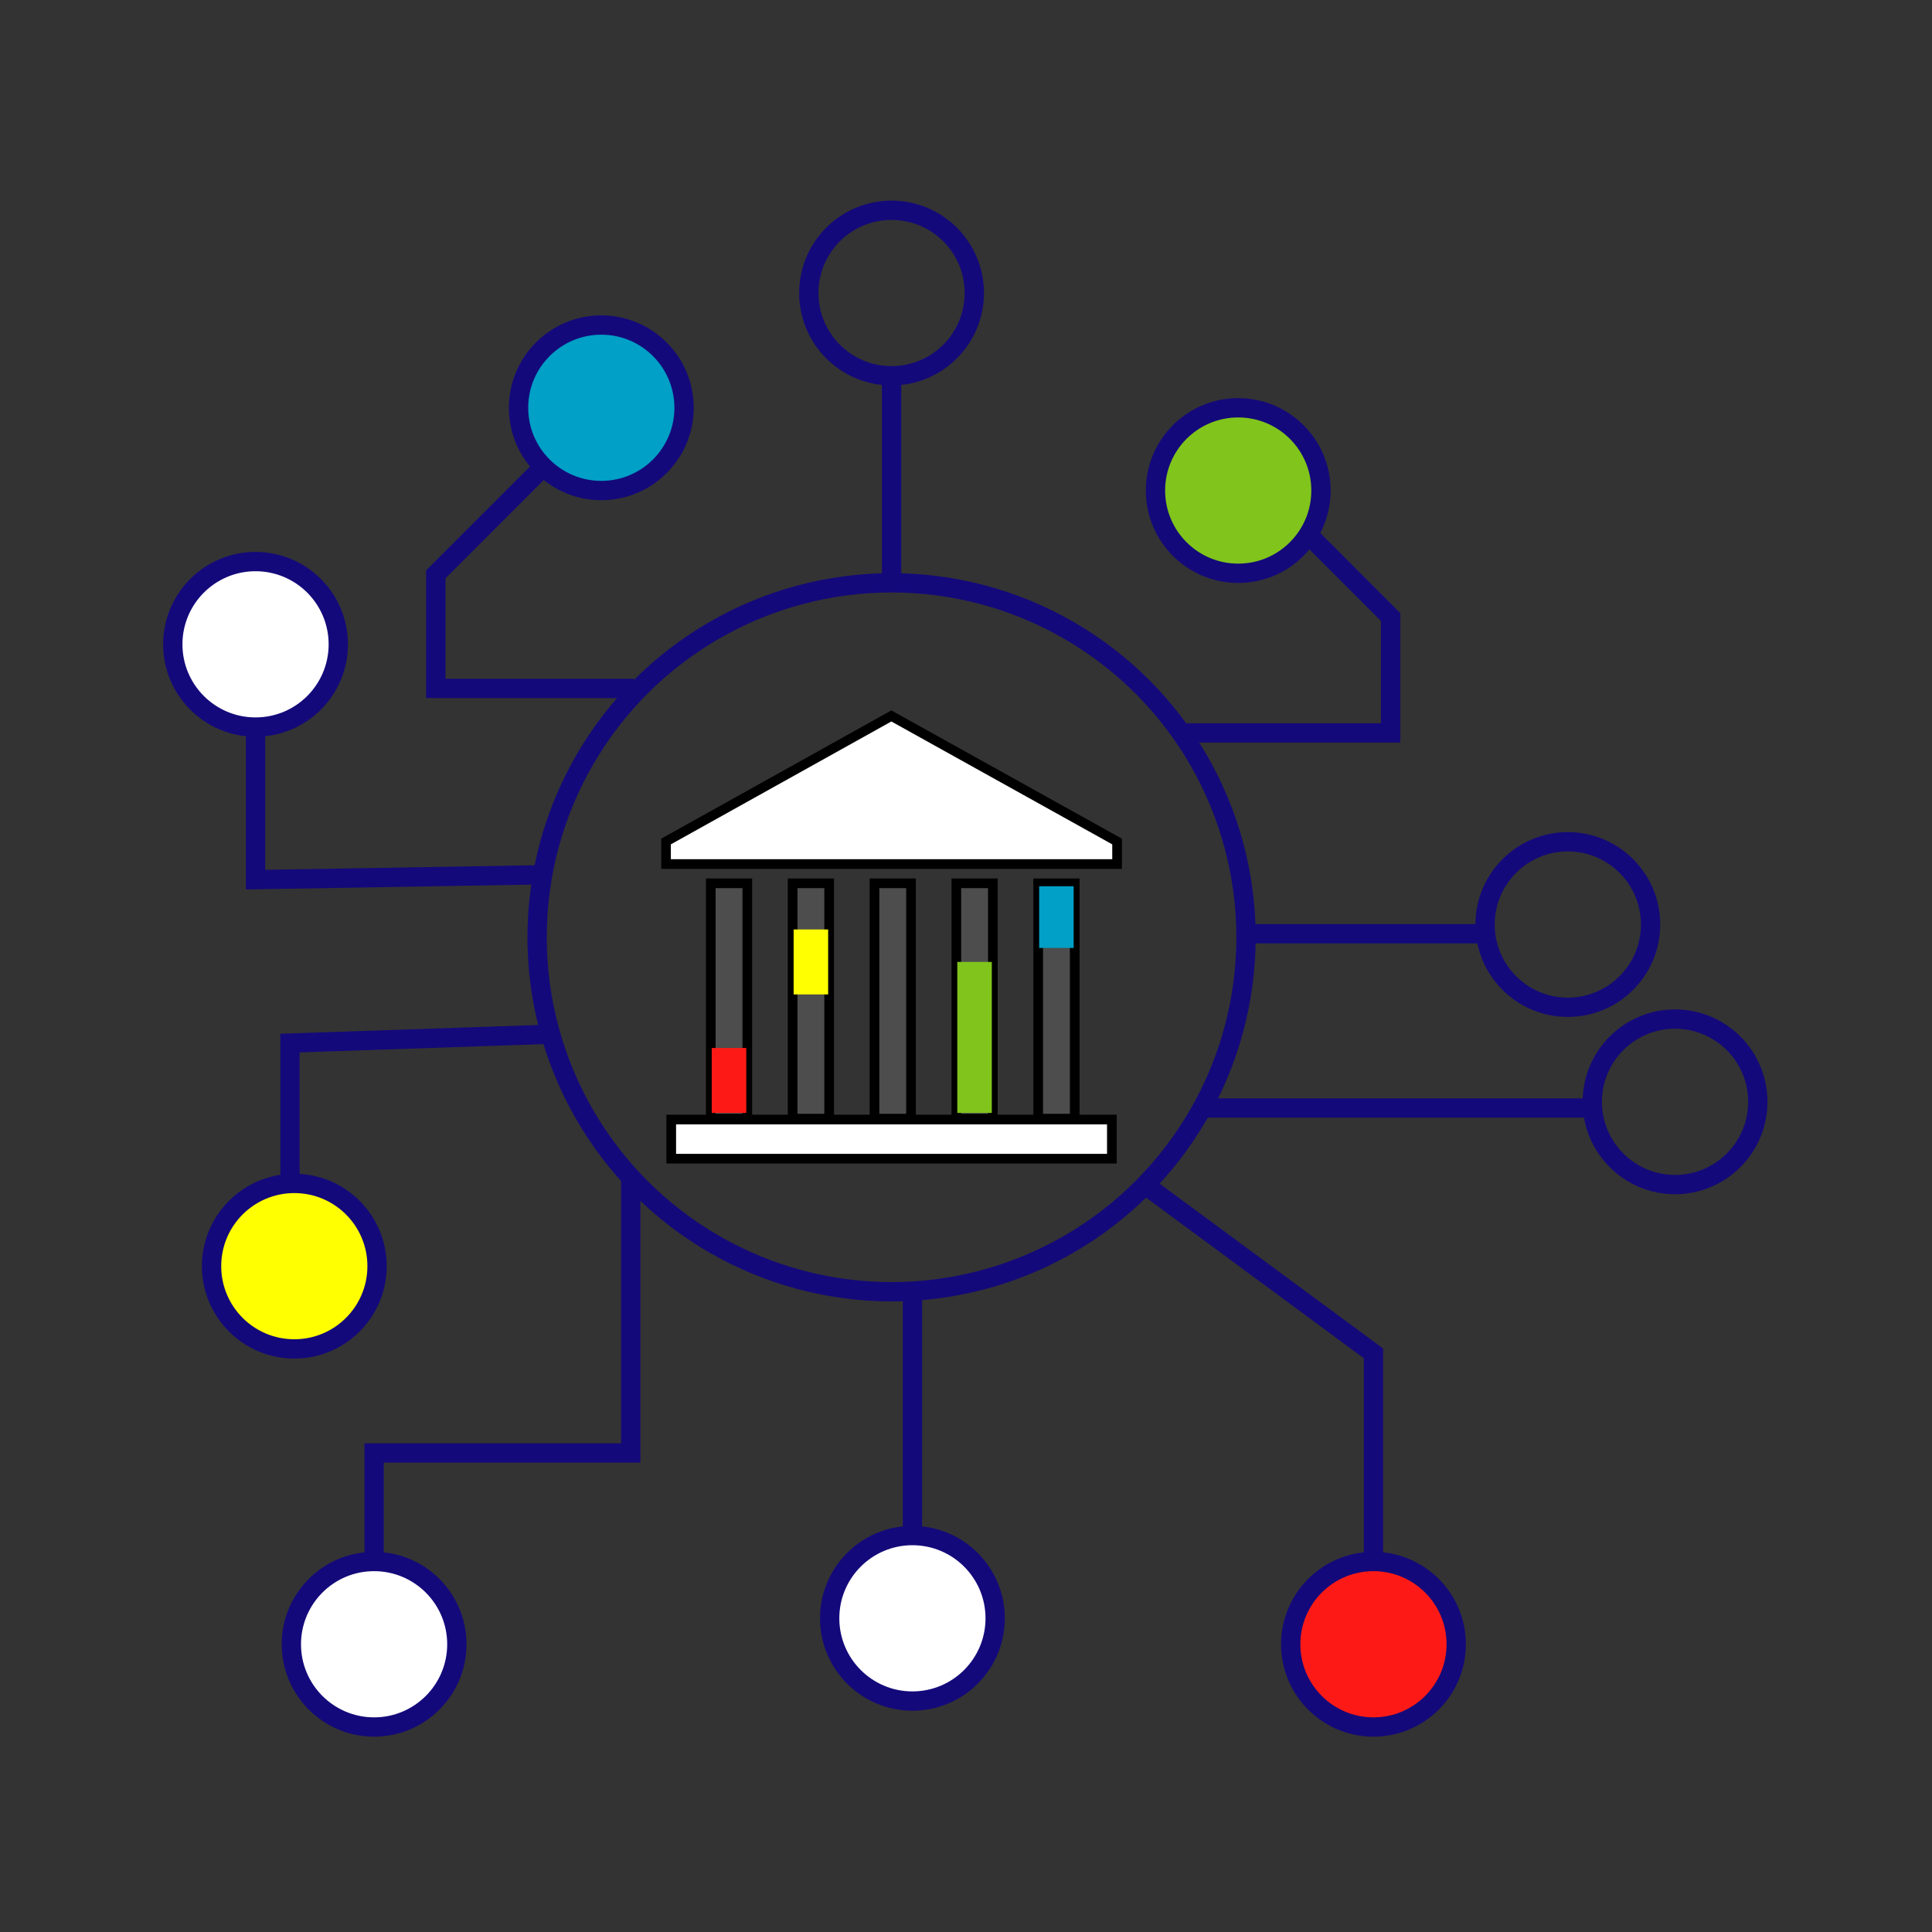 <?xml version="1.0" encoding="utf-8"?>
<!-- Generator: Adobe Illustrator 27.5.0, SVG Export Plug-In . SVG Version: 6.00 Build 0)  -->
<svg version="1.1" id="Layer_1" xmlns="http://www.w3.org/2000/svg" xmlns:xlink="http://www.w3.org/1999/xlink" x="0px" y="0px"
	 viewBox="0 0 300 300" style="enable-background:new 0 0 300 300;" xml:space="preserve">
<rect x="0" y="0" width="300" height="300" fill="#333333" stroke="none"/>
<style type="text/css">
	.st0{fill:none;stroke:#14097A;stroke-width:3;stroke-miterlimit:10;}
	.st1{fill:#80C41C;stroke:#14097A;stroke-width:3;stroke-miterlimit:10;}
	.st2{fill:#FD1A16;stroke:#14097A;stroke-width:3;stroke-miterlimit:10;}
	.st3{fill:#FFFFFF;stroke:#14097A;stroke-width:3;stroke-miterlimit:10;}
	.st4{fill:#FFFF01;stroke:#14097A;stroke-width:3;stroke-miterlimit:10;}
	.st5{fill:#01A0C6;stroke:#14097A;stroke-width:3;stroke-miterlimit:10;}
	.st6{fill:#FFFFFF;stroke:#000000;stroke-width:1.5;stroke-miterlimit:10;}
	.st7{fill:#4D4D4D;stroke:#000000;stroke-width:1.5;stroke-miterlimit:10;}
	.st8{fill:#FD1A16;}
	.st9{fill:#FFFF01;}
	.st10{fill:#80C41C;}
	.st11{fill:#01A0C6;}
</style>
<g>
	<polyline class="st0" points="183.79,113.81 215.93,113.81 215.93,95.81 202.66,82.53 	"/>
	<line class="st0" x1="193.47" y1="144.99" x2="230.6" y2="144.99"/>
	<line class="st0" x1="186.31" y1="172.05" x2="247.25" y2="172.05"/>
	<polyline class="st0" points="177.49,183.76 213.27,210.15 213.27,243.55 	"/>
	<line class="st0" x1="141.68" y1="199.92" x2="141.68" y2="238.28"/>
	<polyline class="st0" points="97.94,182.25 97.94,225.62 58.09,225.62 58.09,251.29 	"/>
	<polyline class="st0" points="84.99,160.61 45.03,161.97 45.03,188.7 	"/>
	<polyline class="st0" points="84.99,135.82 39.68,136.59 39.68,110.78 	"/>
	<polyline class="st0" points="98.46,106.9 67.67,106.9 67.67,89.18 85.75,71.1 	"/>
	<line class="st0" x1="138.44" y1="89.95" x2="138.44" y2="58.35"/>
	<circle class="st0" cx="138.44" cy="45.5" r="12.85"/>
	<circle class="st1" cx="192.27" cy="76.17" r="12.85"/>
	<circle class="st0" cx="243.45" cy="143.56" r="12.85"/>
	<circle class="st0" cx="260.1" cy="171.09" r="12.85"/>
	<circle class="st2" cx="213.27" cy="255.32" r="12.85"/>
	<circle class="st3" cx="141.68" cy="251.29" r="12.85"/>
	<circle class="st3" cx="58.09" cy="255.32" r="12.85"/>
	<circle class="st4" cx="45.7" cy="196.61" r="12.85"/>
	<circle class="st3" cx="39.68" cy="100.05" r="12.85"/>
	<circle class="st5" cx="93.37" cy="63.32" r="12.85"/>
	<g>
		<circle class="st0" cx="138.44" cy="145.54" r="55.04"/>
		<g>
			<polygon class="st6" points="173.46,134.17 173.46,130.67 138.41,111.17 103.42,130.67 103.42,134.17 			"/>
			<rect x="104.23" y="173.84" class="st6" width="68.42" height="6.08"/>
			<rect x="135.79" y="137.16" class="st7" width="5.67" height="36.54"/>
			<g>
				<rect x="110.37" y="137.16" class="st7" width="5.67" height="36.54"/>
				
					<rect x="108.16" y="165.09" transform="matrix(6.123234e-17 -1 1 6.123234e-17 -54.57 280.981)" class="st8" width="10.09" height="5.36"/>
			</g>
			<g>
				<rect x="123.08" y="137.16" class="st7" width="5.67" height="36.54"/>
				
					<rect x="120.87" y="146.69" transform="matrix(6.123234e-17 -1 1 6.123234e-17 -23.456 275.285)" class="st9" width="10.09" height="5.36"/>
			</g>
			<g>
				<rect x="148.5" y="137.16" class="st7" width="5.67" height="36.54"/>
				
					<rect x="139.61" y="158.41" transform="matrix(6.123234e-17 -1 1 6.123234e-17 -9.762 312.427)" class="st10" width="23.45" height="5.36"/>
			</g>
			<g>
				<rect x="161.21" y="137.16" class="st7" width="5.67" height="36.54"/>
				
					<rect x="159.25" y="139.72" transform="matrix(6.123234e-17 -1 1 6.123234e-17 21.638 306.445)" class="st11" width="9.58" height="5.36"/>
			</g>
		</g>
	</g>
</g>
</svg>
